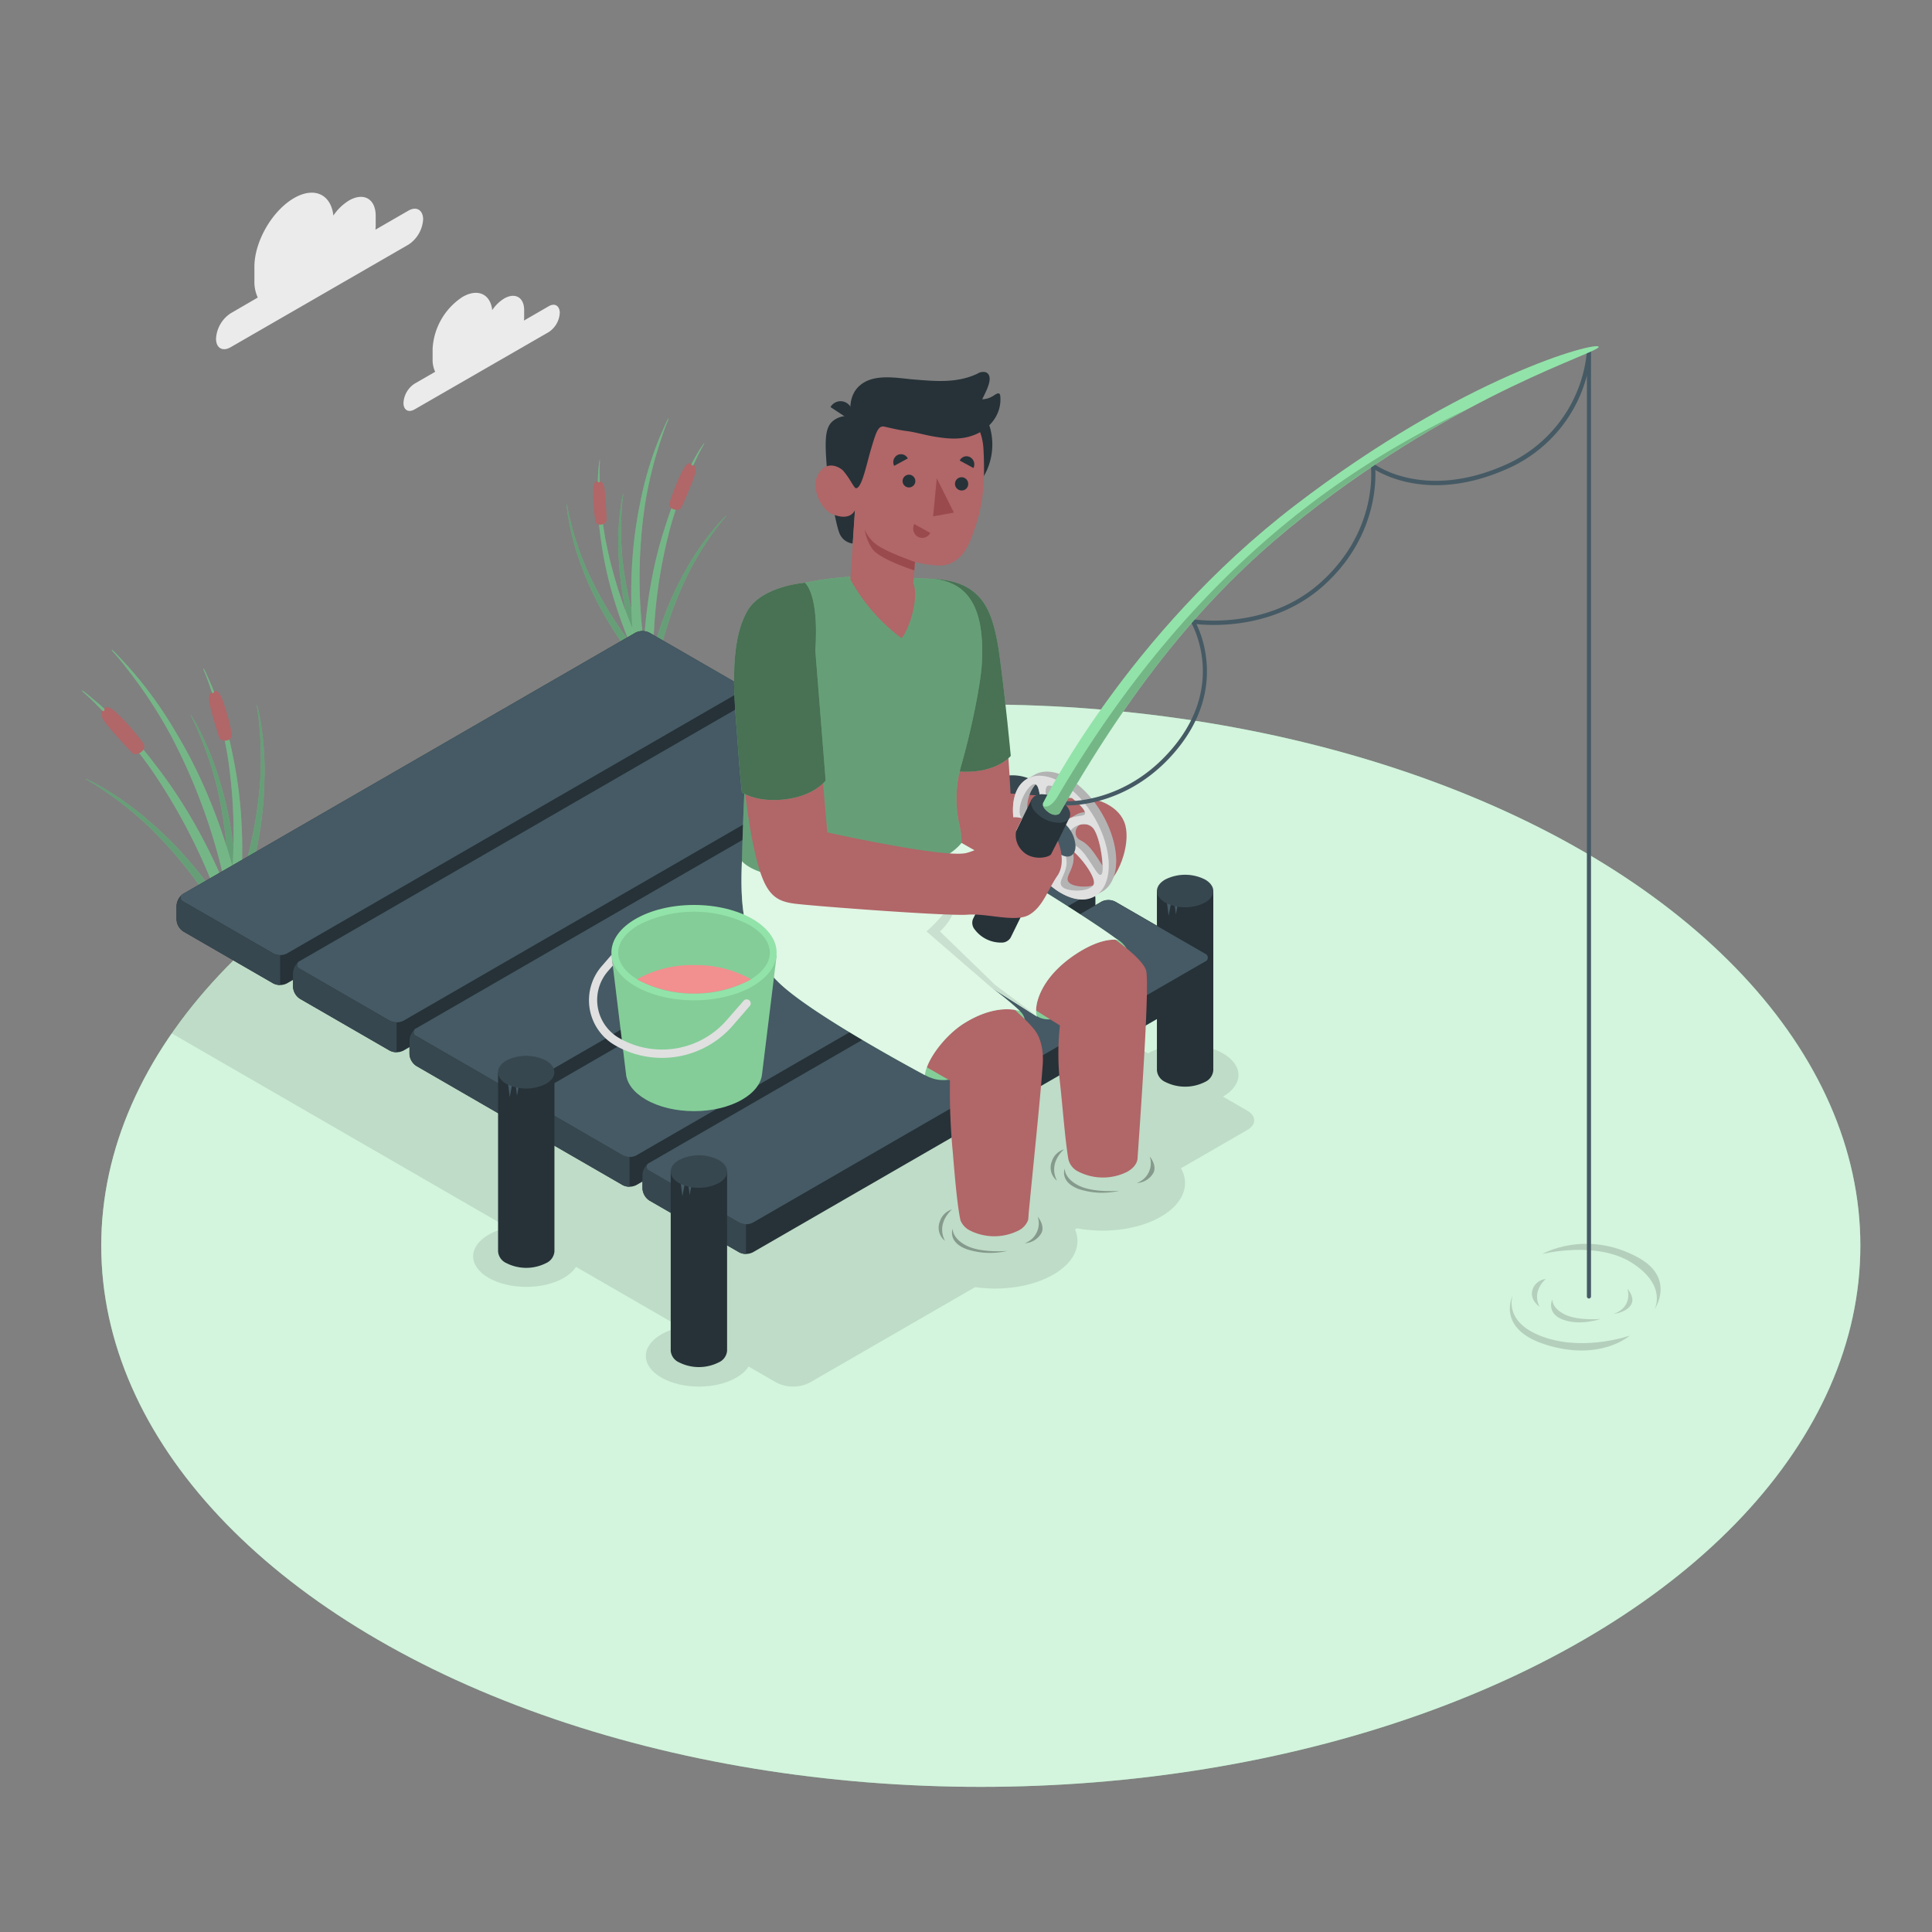 <svg xmlns="http://www.w3.org/2000/svg" viewBox="0 0 500 500"><rect x="0" y="0" width="500" height="500" fill="#808080" stroke="none"/><g id="freepik--Floor--inject-4"><g id="freepik--floor--inject-4"><ellipse id="freepik--floor--inject-4" cx="253.83" cy="322.38" rx="227.63" ry="140.06" style="fill:#92E3A9"></ellipse><ellipse id="freepik--floor--inject-4" cx="253.83" cy="322.38" rx="227.63" ry="140.06" style="fill:#fff;opacity:0.6"></ellipse></g></g><g id="freepik--Shadows--inject-4"><g id="freepik--shadows--inject-4" style="opacity:0.1"><path d="M209.58,357.8l113.2-65.36c2.39-1.38,2.39-3.62,0-5L161.51,194.33c-24.9,6.8-48.23,16.46-68.64,29-21.23,13.06-37.38,28.07-48.47,44.08L200.92,357.8A9.57,9.57,0,0,0,209.58,357.8Z"></path><path d="M190.57,345.32c5.36,3.09,5.36,8.1,0,11.2s-14,3.09-19.39,0-5.36-8.11,0-11.2S185.21,342.23,190.57,345.32Z"></path><ellipse cx="257.51" cy="321.15" rx="21.33" ry="12.32"></ellipse><ellipse cx="285.35" cy="306.16" rx="21.33" ry="12.32"></ellipse><path d="M145.89,319.52c5.35,3.09,5.35,8.11,0,11.2s-14,3.09-19.4,0-5.35-8.11,0-11.2S140.53,316.43,145.89,319.52Z"></path><path d="M316.49,272.62c5.36,3.09,5.36,8.1,0,11.19s-14,3.1-19.39,0-5.35-8.1,0-11.19S311.14,269.53,316.49,272.62Z"></path><path d="M271.81,246.82c5.36,3.09,5.36,8.11,0,11.2s-14,3.09-19.39,0-5.36-8.11,0-11.2S266.46,243.73,271.81,246.82Z"></path></g><ellipse id="freepik--Shadow--inject-4" cx="179.61" cy="279.82" rx="22.22" ry="12.83" style="opacity:0.2"></ellipse><g id="freepik--Waves--inject-4"><path d="M246.55,318s-.16,2.58,3.77,4.46,10.39,1.27,10.39,1.27a19.46,19.46,0,0,1-10.48-.42C245.16,321.45,246.55,318,246.55,318Z" style="opacity:0.3"></path><path d="M246.38,313s-4.2,3.42-1.83,8.12a4.34,4.34,0,0,1-1.32-5A4.73,4.73,0,0,1,246.38,313Z" style="opacity:0.3"></path><path d="M268.56,314.88a5.46,5.46,0,0,1-3.36,6.86,5.2,5.2,0,0,0,4.33-2.65C270.48,317.09,268.56,314.88,268.56,314.88Z" style="opacity:0.3"></path></g><g id="freepik--waves--inject-4"><path d="M275.55,302.43s-.17,2.58,3.76,4.46,10.39,1.27,10.39,1.27a19.46,19.46,0,0,1-10.48-.42C274.15,305.87,275.55,302.43,275.55,302.43Z" style="opacity:0.3"></path><path d="M275.37,297.45s-4.2,3.42-1.83,8.11a4.32,4.32,0,0,1-1.32-5A4.73,4.73,0,0,1,275.37,297.45Z" style="opacity:0.3"></path><path d="M297.55,299.3a5.45,5.45,0,0,1-3.35,6.86,5.19,5.19,0,0,0,4.32-2.66C299.47,301.51,297.55,299.3,297.55,299.3Z" style="opacity:0.3"></path></g><g id="freepik--waves--inject-4"><path d="M401.72,336.28s-.15,2.28,3.32,3.94,9.18,1.12,9.18,1.12-5.22,1.85-9.69.2S401.72,336.28,401.72,336.28Z" style="opacity:0.15"></path><path d="M400.05,331s-3.71,3-1.62,7.16c0,0-2.79-1.82-1.74-4.61A4.1,4.1,0,0,1,400.05,331Z" style="opacity:0.15"></path><path d="M421.16,333.51s1.63,4.61-3.49,6.52c0,0,3.48-.35,4.57-2.63C423.09,335.64,421.16,333.51,421.16,333.51Z" style="opacity:0.15"></path><path d="M399.18,324.52s14.15-3.55,23.28,2.37,5.71,12,5.71,12,5.65-8.09-4.33-13.51C410.37,318.09,399.18,324.52,399.18,324.52Z" style="opacity:0.15"></path><path d="M391.49,335.27s-2.78,7.31,8.73,11c10.48,3.32,21.54-.61,21.54-.61s-7.54,6.78-21.71,2.34C387,343.88,391.49,335.27,391.49,335.27Z" style="opacity:0.15"></path></g></g><g id="freepik--Clouds--inject-4"><g id="freepik--clouds--inject-4"><path d="M105.65,54.54l-8.49,4.9a10.88,10.88,0,0,0,.07-1.13V55.86c0-4.38-3.07-6.15-6.86-4a13.13,13.13,0,0,0-4.09,3.93c-.62-5.5-4.93-7.55-10.18-4.53-5.66,3.28-10.26,11.23-10.26,17.78v3.68A9.64,9.64,0,0,0,66.71,77l-7,4.07a8.4,8.4,0,0,0-3.8,6.59c0,2.42,1.7,3.41,3.8,2.19l46-26.54a8.43,8.43,0,0,0,3.8-6.6C109.45,54.31,107.75,53.32,105.65,54.54Z" style="fill:#ebebeb"></path><path d="M142,79.26l-6.4,3.7a8.24,8.24,0,0,0,.05-.85V80.26c0-3.3-2.32-4.64-5.18-3a10,10,0,0,0-3.08,3c-.47-4.16-3.73-5.7-7.68-3.42a17.13,17.13,0,0,0-7.75,13.42V93a7.32,7.32,0,0,0,.66,3.22l-5.32,3.07a6.35,6.35,0,0,0-2.88,5c0,1.84,1.29,2.58,2.88,1.66l34.7-20a6.35,6.35,0,0,0,2.87-5C144.83,79.09,143.55,78.35,142,79.26Z" style="fill:#ebebeb"></path></g></g><g id="freepik--Plants--inject-4"><g id="freepik--Bullrush--inject-4"><path d="M49.36,185c-.13.09.7,1.34,1.72,3.8a92.08,92.08,0,0,1,5.09,15A111.85,111.85,0,0,1,58,244.41a2,2,0,0,0,2.91-.91c.58-10.15.83-24.79-3.66-40.06a77.33,77.33,0,0,0-5.7-14.65A29.21,29.21,0,0,0,49.36,185Z" style="fill:#92E3A9"></path><path d="M49.36,185c-.13.09.7,1.34,1.72,3.8a92.08,92.08,0,0,1,5.09,15A111.85,111.85,0,0,1,58,244.41a2,2,0,0,0,2.91-.91c.58-10.15.83-24.79-3.66-40.06a77.33,77.33,0,0,0-5.7-14.65A29.21,29.21,0,0,0,49.36,185Z" style="opacity:0.3"></path><path d="M66.47,182.33c-.15,0,.27,1.48.5,4.14a91.31,91.31,0,0,1,.35,15.86A111.66,111.66,0,0,1,56.9,241.59a2,2,0,0,0,3,0c3.6-9.5,8.22-23.4,8.52-39.31a77.43,77.43,0,0,0-1-15.69A28.85,28.85,0,0,0,66.47,182.33Z" style="fill:#92E3A9"></path><path d="M66.47,182.33c-.15,0,.27,1.48.5,4.14a91.31,91.31,0,0,1,.35,15.86A111.66,111.66,0,0,1,56.9,241.59a2,2,0,0,0,3,0c3.6-9.5,8.22-23.4,8.52-39.31a77.43,77.43,0,0,0-1-15.69A28.85,28.85,0,0,0,66.47,182.33Z" style="opacity:0.3"></path><path d="M22.19,201.55c-.07.15,1.31.74,3.51,2.25a90.89,90.89,0,0,1,12.46,9.81,112,112,0,0,1,23.67,33,2,2,0,0,0,1.93-2.35c-5-8.82-12.84-21.23-24.93-31.57a76.52,76.52,0,0,0-12.77-9.16A28,28,0,0,0,22.19,201.55Z" style="fill:#92E3A9"></path><path d="M22.19,201.55c-.07.15,1.31.74,3.51,2.25a90.89,90.89,0,0,1,12.46,9.81,112,112,0,0,1,23.67,33,2,2,0,0,0,1.93-2.35c-5-8.82-12.84-21.23-24.93-31.57a76.52,76.52,0,0,0-12.77-9.16A28,28,0,0,0,22.19,201.55Z" style="opacity:0.3"></path><path d="M21.25,178.73c-.13.18,1.54,1.34,4,3.93a125.05,125.05,0,0,1,13.85,16.4A151.66,151.66,0,0,1,61.5,249.23a2.72,2.72,0,0,0,3.2-2.58C60.41,233.59,53.48,215,40.27,198a104.08,104.08,0,0,0-14.42-15.61C24.37,181.16,21.38,178.56,21.25,178.73Z" style="fill:#92E3A9"></path><path d="M21.25,178.73c-.13.18,1.54,1.34,4,3.93a125.05,125.05,0,0,1,13.85,16.4A151.66,151.66,0,0,1,61.5,249.23a2.72,2.72,0,0,0,3.2-2.58C60.41,233.59,53.48,215,40.27,198a104.08,104.08,0,0,0-14.42-15.61C24.37,181.16,21.38,178.56,21.25,178.73Z" style="opacity:0.2"></path><path d="M26.44,183.88s-.76,1.06.71,3,5.51,6.41,7.12,8c1,1,4.08-.78,2.77-2.59a60.48,60.48,0,0,0-6.87-7.81c-1.6-1.44-2.44-1.76-3.27-1.11l.12.1c.1.09.07.29-.08.45a.34.34,0,0,1-.39.11Z" style="fill:#b16668"></path><path d="M52.65,173c-.17.09.71,1.67,1.69,4.72A110.22,110.22,0,0,1,59,196.22,134.37,134.37,0,0,1,57.28,245a2.42,2.42,0,0,0,3.57-.82c1.66-12.09,3.37-29.62-.54-48.34a92.73,92.73,0,0,0-5.43-18.09C54.2,176.16,52.82,172.92,52.65,173Z" style="fill:#92E3A9"></path><path d="M52.65,173c-.17.09.71,1.67,1.69,4.72A110.22,110.22,0,0,1,59,196.22,134.37,134.37,0,0,1,57.28,245a2.42,2.42,0,0,0,3.57-.82c1.66-12.09,3.37-29.62-.54-48.34a92.73,92.73,0,0,0-5.43-18.09C54.2,176.16,52.82,172.92,52.65,173Z" style="opacity:0.2"></path><path d="M54.79,179.15s-1,.55-.61,2.66c.38,1.95,1.91,7.27,2.58,9.14.42,1.18,3.56,1,3.22-1a53.73,53.73,0,0,0-2.43-8.91c-.72-1.78-1.26-2.36-2.18-2.16l.05.13c0,.11-.05.25-.24.32a.29.29,0,0,1-.35-.06Z" style="fill:#b16668"></path><path d="M28.92,168.17c-.15.16,1.37,1.51,3.55,4.38a122.65,122.65,0,0,1,11.82,17.91,151.05,151.05,0,0,1,16.32,52.45s2.61.85,3.48-2.2c-2.73-13.46-7.43-32.71-18.55-51.14a103.26,103.26,0,0,0-12.49-17.2C31.73,170.94,29.07,168,28.92,168.17Z" style="fill:#92E3A9"></path><path d="M28.92,168.17c-.15.16,1.37,1.51,3.55,4.38a122.65,122.65,0,0,1,11.82,17.91,151.05,151.05,0,0,1,16.32,52.45s2.61.85,3.48-2.2c-2.73-13.46-7.43-32.71-18.55-51.14a103.26,103.26,0,0,0-12.49-17.2C31.73,170.94,29.07,168,28.92,168.17Z" style="opacity:0.2"></path></g><g id="freepik--bullrush--inject-4"><path d="M161.27,127.73c.14,0-.18,1.28-.31,3.57a79.86,79.86,0,0,0,.16,13.62,96,96,0,0,0,10.09,33.38,1.73,1.73,0,0,1-2.61.09c-3.36-8-7.74-19.85-8.45-33.49a65.44,65.44,0,0,1,.45-13.49A25.08,25.08,0,0,1,161.27,127.73Z" style="fill:#92E3A9"></path><path d="M161.27,127.73c.14,0-.18,1.28-.31,3.57a79.86,79.86,0,0,0,.16,13.62,96,96,0,0,0,10.09,33.38,1.73,1.73,0,0,1-2.61.09c-3.36-8-7.74-19.85-8.45-33.49a65.44,65.44,0,0,1,.45-13.49A25.08,25.08,0,0,1,161.27,127.73Z" style="opacity:0.3"></path><path d="M146.65,130.43c.14,0,.21,1.28.78,3.5a78.62,78.62,0,0,0,4.23,12.95,96.08,96.08,0,0,0,19.62,28.82,1.74,1.74,0,0,1-2.47.87c-5.61-6.68-13.32-16.62-18.09-29.42a67,67,0,0,1-3.61-13A24.44,24.44,0,0,1,146.65,130.43Z" style="fill:#92E3A9"></path><path d="M146.65,130.43c.14,0,.21,1.28.78,3.5a78.62,78.62,0,0,0,4.23,12.95,96.08,96.08,0,0,0,19.62,28.82,1.74,1.74,0,0,1-2.47.87c-5.61-6.68-13.32-16.62-18.09-29.42a67,67,0,0,1-3.61-13A24.44,24.44,0,0,1,146.65,130.43Z" style="opacity:0.3"></path><path d="M188,133.39c.09.1-.86,1-2.21,2.82a78.46,78.46,0,0,0-7.3,11.5,96.25,96.25,0,0,0-9.77,33.47,1.72,1.72,0,0,1-2.23-1.35c1.58-8.58,4.35-20.85,11.2-32.67a65.76,65.76,0,0,1,7.73-11.06A24.13,24.13,0,0,1,188,133.39Z" style="fill:#92E3A9"></path><path d="M188,133.39c.09.1-.86,1-2.21,2.82a78.46,78.46,0,0,0-7.3,11.5,96.25,96.25,0,0,0-9.77,33.47,1.72,1.72,0,0,1-2.23-1.35c1.58-8.58,4.35-20.85,11.2-32.67a65.76,65.76,0,0,1,7.73-11.06A24.13,24.13,0,0,1,188,133.39Z" style="opacity:0.3"></path><path d="M182.25,114.64c.16.11-.86,1.52-2.15,4.34a106.59,106.59,0,0,0-6.54,17.22,130,130,0,0,0-3.83,47A2.34,2.34,0,0,1,166.4,182c-.24-11.79.09-28.8,5.95-46.33a89.51,89.51,0,0,1,7.23-16.75A34.66,34.66,0,0,1,182.25,114.64Z" style="fill:#92E3A9"></path><path d="M182.25,114.64c.16.11-.86,1.52-2.15,4.34a106.59,106.59,0,0,0-6.54,17.22,130,130,0,0,0-3.83,47A2.34,2.34,0,0,1,166.4,182c-.24-11.79.09-28.8,5.95-46.33a89.51,89.51,0,0,1,7.23-16.75A34.66,34.66,0,0,1,182.25,114.64Z" style="opacity:0.2"></path><path d="M179.51,120.29s.92.64.29,2.62-2.65,6.76-3.5,8.49c-.54,1.08-3.53.52-3-1.32a54.19,54.19,0,0,1,3.34-8.27c.89-1.63,1.48-2.13,2.34-1.84l-.07.12c-.06.1,0,.26.2.34a.29.29,0,0,0,.34,0Z" style="fill:#b16668"></path><path d="M155.19,119c.17,0-.1,1.55,0,4.3a94.93,94.93,0,0,0,1.5,16.31,115.62,115.62,0,0,0,15.28,39,2.08,2.08,0,0,1-3.12.35c-4.79-9.32-11.16-23-13.33-39.31a80,80,0,0,1-.76-16.2A31.11,31.11,0,0,1,155.19,119Z" style="fill:#92E3A9"></path><path d="M155.19,119c.17,0-.1,1.55,0,4.3a94.93,94.93,0,0,0,1.5,16.31,115.62,115.62,0,0,0,15.28,39,2.08,2.08,0,0,1-3.12.35c-4.79-9.32-11.16-23-13.33-39.31a80,80,0,0,1-.76-16.2A31.11,31.11,0,0,1,155.19,119Z" style="opacity:0.2"></path><path d="M155.21,124.53s1,.15,1.25,2,.52,6.43.52,8.14c0,1.08-2.62,1.8-2.9.12a47.93,47.93,0,0,1-.57-7.91c.08-1.65.36-2.27,1.16-2.38v.12c0,.1.12.2.29.2a.25.25,0,0,0,.26-.16Z" style="fill:#b16668"></path><path d="M173,108.27c.17.09-.68,1.61-1.62,4.56a106.06,106.06,0,0,0-4.48,17.87,130.06,130.06,0,0,0,1.72,47.13,2.33,2.33,0,0,1-3.44-.79c-1.63-11.68-3.3-28.61.46-46.7a89.16,89.16,0,0,1,5.21-17.49C171.55,111.32,172.87,108.18,173,108.27Z" style="fill:#92E3A9"></path><path d="M173,108.27c.17.09-.68,1.61-1.62,4.56a106.06,106.06,0,0,0-4.48,17.87,130.06,130.06,0,0,0,1.72,47.13,2.33,2.33,0,0,1-3.44-.79c-1.63-11.68-3.3-28.61.46-46.7a89.16,89.16,0,0,1,5.21-17.49C171.55,111.32,172.87,108.18,173,108.27Z" style="opacity:0.2"></path></g></g><g id="freepik--Dock--inject-4"><g id="freepik--dock--inject-4"><path d="M299.41,230.59V277h0a3.65,3.65,0,0,0,2.14,3,11.44,11.44,0,0,0,10.32,0,3.62,3.62,0,0,0,2.13-3V230.59Z" style="fill:#263238"></path><polygon points="302 233.57 302.44 237.03 303.03 233.94 302 233.57" style="fill:#455a64"></polygon><polygon points="304.01 234.24 304.31 236.67 304.73 234.5 304.01 234.24" style="fill:#455a64"></polygon><path d="M301.55,233.57a11.38,11.38,0,0,0,10.32,0c2.84-1.64,2.84-4.31,0-5.95a11.41,11.41,0,0,0-10.32,0C298.7,229.26,298.7,231.93,301.55,233.57Z" style="fill:#37474f"></path><path d="M254.73,204.9v46.37h0a3.61,3.61,0,0,0,2.14,3,11.36,11.36,0,0,0,10.31,0,3.61,3.61,0,0,0,2.14-3V204.9Z" style="fill:#263238"></path><polygon points="257.32 207.88 257.75 211.34 258.35 208.25 257.32 207.88" style="fill:#455a64"></polygon><polygon points="259.32 208.54 259.63 210.97 260.05 208.81 259.32 208.54" style="fill:#455a64"></polygon><path d="M256.87,207.88a11.42,11.42,0,0,0,10.31,0c2.85-1.65,2.85-4.31,0-6a11.42,11.42,0,0,0-10.31,0C254,203.56,254,206.23,256.87,207.88Z" style="fill:#37474f"></path><path d="M74.28,254.49l117-67.55a4,4,0,0,0,1.78-3.09v-3.62a4,4,0,0,0-1.79-3.09l-23.23-13.41a4,4,0,0,0-3.57,0l-117,67.55a4,4,0,0,0-1.79,3.1V238a3.94,3.94,0,0,0,1.79,3.09l23.22,13.41A3.94,3.94,0,0,0,74.28,254.49Z" style="fill:#263238"></path><path d="M47.49,233.35l23.22,13.4a3.94,3.94,0,0,0,3.57,0l117-67.55a1.09,1.09,0,0,0,0-2.06l-23.23-13.41a4,4,0,0,0-3.57,0l-117,67.55A1.09,1.09,0,0,0,47.49,233.35Z" style="fill:#455a64"></path><path d="M72.5,247.18v7.73a3.79,3.79,0,0,1-1.8-.42L47.49,241.08A4,4,0,0,1,45.7,238v-3.61a4,4,0,0,1,1.46-2.85c-.65.56-.53,1.31.33,1.83l23.21,13.4A3.58,3.58,0,0,0,72.5,247.18Z" style="fill:#37474f"></path><path d="M104.42,271.89l117-67.55a4,4,0,0,0,1.78-3.09v-3.61a3.94,3.94,0,0,0-1.78-3.1l-23.23-13.4a3.94,3.94,0,0,0-3.57,0l-117,67.55a3.93,3.93,0,0,0-1.79,3.08v3.62a3.94,3.94,0,0,0,1.79,3.09l23.22,13.41A3.94,3.94,0,0,0,104.42,271.89Z" style="fill:#263238"></path><path d="M77.63,250.75l23.22,13.41a4,4,0,0,0,3.57,0l117-67.55a1.09,1.09,0,0,0,0-2.07l-23.23-13.4a3.94,3.94,0,0,0-3.57,0l-117,67.55A1.09,1.09,0,0,0,77.63,250.75Z" style="fill:#455a64"></path><path d="M102.64,264.58v7.74a3.8,3.8,0,0,1-1.8-.43L77.62,258.48a4,4,0,0,1-1.78-3.1v-3.61a4,4,0,0,1,1.45-2.85c-.64.56-.52,1.32.33,1.83l23.22,13.4A3.58,3.58,0,0,0,102.64,264.58Z" style="fill:#37474f"></path><path d="M134.56,289.29l117-67.55a3.92,3.92,0,0,0,1.78-3.09V215a3.92,3.92,0,0,0-1.79-3.09l-23.23-13.41a3.94,3.94,0,0,0-3.57,0l-117,67.55a3.94,3.94,0,0,0-1.79,3.09v3.61a3.94,3.94,0,0,0,1.79,3.09L131,289.29A3.94,3.94,0,0,0,134.56,289.29Z" style="fill:#263238"></path><path d="M107.77,268.15,131,281.56a3.94,3.94,0,0,0,3.57,0l117-67.55a1.09,1.09,0,0,0,0-2.06l-23.23-13.41a3.94,3.94,0,0,0-3.57,0l-117,67.55A1.09,1.09,0,0,0,107.77,268.15Z" style="fill:#455a64"></path><path d="M132.78,282v7.74a3.8,3.8,0,0,1-1.8-.43l-23.21-13.41a3.91,3.91,0,0,1-1.78-3.1v-3.61a4,4,0,0,1,1.45-2.85c-.65.56-.53,1.32.33,1.83L131,281.55A3.58,3.58,0,0,0,132.78,282Z" style="fill:#37474f"></path><path d="M164.7,306.69l117-67.55a3.92,3.92,0,0,0,1.79-3.09v-3.61a3.94,3.94,0,0,0-1.79-3.09l-23.22-13.41a3.94,3.94,0,0,0-3.57,0l-117,67.55a4,4,0,0,0-1.78,3.09v3.61a3.92,3.92,0,0,0,1.78,3.09l23.22,13.41A3.94,3.94,0,0,0,164.7,306.69Z" style="fill:#263238"></path><path d="M137.91,285.55,161.13,299a3.94,3.94,0,0,0,3.57,0l117-67.55a1.09,1.09,0,0,0,0-2.06l-23.22-13.41a3.94,3.94,0,0,0-3.57,0l-117,67.55A1.09,1.09,0,0,0,137.91,285.55Z" style="fill:#455a64"></path><path d="M162.92,299.39v7.73a3.73,3.73,0,0,1-1.79-.43l-23.22-13.41a3.91,3.91,0,0,1-1.78-3.1v-3.61a4,4,0,0,1,1.45-2.85c-.64.56-.53,1.32.33,1.83L161.13,299A3.62,3.62,0,0,0,162.92,299.39Z" style="fill:#37474f"></path><path d="M194.85,324.09l117-67.54a4,4,0,0,0,1.79-3.1v-3.61a4,4,0,0,0-1.78-3.09l-23.23-13.41a3.94,3.94,0,0,0-3.57,0l-117,67.55a4,4,0,0,0-1.78,3.09v3.61a4,4,0,0,0,1.78,3.1l23.23,13.4A3.94,3.94,0,0,0,194.85,324.09Z" style="fill:#263238"></path><path d="M168.05,303l23.22,13.41a4,4,0,0,0,3.58,0l117-67.55a1.09,1.09,0,0,0,0-2.06l-23.23-13.41a3.94,3.94,0,0,0-3.57,0l-117,67.55A1.09,1.09,0,0,0,168.05,303Z" style="fill:#455a64"></path><path d="M193.07,316.79v7.73a3.74,3.74,0,0,1-1.8-.43l-23.22-13.4a4,4,0,0,1-1.78-3.11V304a4,4,0,0,1,1.45-2.85c-.64.56-.53,1.32.33,1.83l23.22,13.41A3.63,3.63,0,0,0,193.07,316.79Z" style="fill:#37474f"></path><path d="M173.58,303.2v46.37h0a3.61,3.61,0,0,0,2.14,3,11.42,11.42,0,0,0,10.31,0,3.61,3.61,0,0,0,2.14-3V303.2Z" style="fill:#263238"></path><polygon points="176.17 306.17 176.6 309.63 177.19 306.55 176.17 306.17" style="fill:#455a64"></polygon><polygon points="178.17 306.84 178.48 309.27 178.9 307.1 178.17 306.84" style="fill:#455a64"></polygon><path d="M175.72,306.17a11.36,11.36,0,0,0,10.31,0c2.85-1.64,2.85-4.31,0-5.95a11.36,11.36,0,0,0-10.31,0C172.87,301.86,172.87,304.53,175.72,306.17Z" style="fill:#37474f"></path><path d="M128.9,277.5v46.38h0a3.62,3.62,0,0,0,2.13,3,11.38,11.38,0,0,0,10.32,0,3.63,3.63,0,0,0,2.14-3V277.5Z" style="fill:#263238"></path><polygon points="131.49 280.48 131.92 283.94 132.51 280.85 131.49 280.48" style="fill:#455a64"></polygon><polygon points="133.49 281.15 133.8 283.58 134.21 281.41 133.49 281.15" style="fill:#455a64"></polygon><path d="M131,280.48a11.44,11.44,0,0,0,10.32,0c2.85-1.65,2.85-4.31,0-6a11.44,11.44,0,0,0-10.32,0C128.19,276.17,128.19,278.83,131,280.48Z" style="fill:#37474f"></path></g></g><g id="freepik--Character--inject-4"><g id="freepik--character--inject-4"><path d="M244,150.25c6.75.68,11.31,5,13.68,16.47,2.6,12.65,3.85,38.64,3.85,38.64L283.65,207s6.22,1.39,7.59,6.6-1.89,13.91-5.85,16.07-7.91.93-10.47.05-7.12-8.55-7.12-8.55-27.92-.25-28-.24S244,150.25,244,150.25Z" style="fill:#b16668"></path><path d="M241.42,149.81s5.78,0,9.71,2.73,6.1,6.77,7.53,17c1.47,10.65,2.92,26.08,2.92,26.08s-5,6.32-18.51,3.29Z" style="fill:#92E3A9"></path><path d="M241.42,149.81s5.78,0,9.71,2.73,6.1,6.77,7.53,17c1.47,10.65,2.92,26.08,2.92,26.08s-5,6.32-18.51,3.29Z" style="opacity:0.5"></path><g id="freepik--Bottom--inject-4"><path d="M268.41,263c5.13,3.45,18.45-4.77,21.38-9.57s3.28-7.59-.46-10.25S261.52,252.24,268.41,263Z" style="fill:#92E3A9"></path><path d="M268.41,263c5.13,3.45,18.45-4.77,21.38-9.57s3.28-7.59-.46-10.25S261.52,252.24,268.41,263Z" style="opacity:0.1"></path><path d="M264,261.71c1.24,1.15,3.63,4.59-5.24,10.82s-13.77,8.77-19.41,5.7S252.32,254.73,264,261.71Z" style="fill:#92E3A9"></path><path d="M264,261.71c1.24,1.15,3.63,4.59-5.24,10.82s-13.77,8.77-19.41,5.7S252.32,254.73,264,261.71Z" style="opacity:0.1"></path><path d="M294.41,299.55c0,1.34-.87,2.66-2.62,3.67a14,14,0,0,1-12.69,0,4.74,4.74,0,0,1-2.59-3.17c-.9-5.07-1.6-14.93-2.31-21a68.49,68.49,0,0,1,.1-13.67l-26.88-16.8c.6.55,16.88,13.36,20.36,18,1.64,2.17,2.33,5.37,2.07,9-.6,8.6-2.45,26-3.66,38.74h0v0c0,.46-.07.92-.1,1.37h0a5,5,0,0,1-2.47,2.75,14,14,0,0,1-12.62,0,5.08,5.08,0,0,1-2.43-2.61v0l-.15-.74h0c-.85-4.4-1.57-13.69-1.84-16.92a167.43,167.43,0,0,1-.73-18.53s-27.88-15.8-36.46-22.12c-18.16-13.39-16.62-17.75-17.35-34.64,0,0,48.46-10.56,52.12-7.46,6.41,5.42,49.54,27.38,52.42,35.63C297.54,253.87,295.58,282.79,294.41,299.55Z" style="fill:#b16668"></path><path d="M256.89,255.84a74.69,74.69,0,0,1,7.14,5.87s-5.74-2.42-14.67,3.22c-4.7,3-9.52,9.18-10,13.3,0,0-29-15.4-37.77-23.91s-10.16-17.77-9.58-31.43l52.78-7s15.76,8.72,27.33,16c13.53,8.48,17.19,11.39,17.19,11.39s-3.72-1-10.67,3.5c-10,6.51-11.16,14.22-10.25,16.32Z" style="fill:#92E3A9"></path><path d="M256.89,255.84a74.69,74.69,0,0,1,7.14,5.87s-5.74-2.42-14.67,3.22c-4.7,3-9.52,9.18-10,13.3,0,0-29-15.4-37.77-23.91s-10.16-17.77-9.58-31.43l52.78-7s15.76,8.72,27.33,16c13.53,8.48,17.19,11.39,17.19,11.39s-3.72-1-10.67,3.5c-10,6.51-11.16,14.22-10.25,16.32Z" style="fill:#fff;opacity:0.7"></path><path d="M256.89,255.84l-17.11-14.79s5.56-4.69,8.14-10.24a14.24,14.24,0,0,1-4.67,10.24l14.27,13.84L268.41,263Z" style="opacity:0.1"></path></g><g id="freepik--Top--inject-4"><path d="M225.35,149.09a82.68,82.68,0,0,0-19.29,2.21c-3.87,1.17-5.1,5.34-7.61,10.38-2.37,4.75-4.12,14.73-5.22,32.36-.94,15-1.2,28.85-1.2,28.85,7.38,8,47.75,6.57,56.83-4.77a24.62,24.62,0,0,0-.69-5.25,30.33,30.33,0,0,1,.58-14.69c2.69-9.39,5.07-21.3,5.35-26.42.68-12.47-2.22-21-12.68-21.95Z" style="fill:#92E3A9"></path><path d="M225.35,149.09a82.68,82.68,0,0,0-19.29,2.21c-3.87,1.17-5.1,5.34-7.61,10.38-2.37,4.75-4.12,14.73-5.22,32.36-.94,15-1.2,28.85-1.2,28.85,7.38,8,47.75,6.57,56.83-4.77a24.62,24.62,0,0,0-.69-5.25,30.33,30.33,0,0,1,.58-14.69c2.69-9.39,5.07-21.3,5.35-26.42.68-12.47-2.22-21-12.68-21.95Z" style="opacity:0.3"></path><path d="M256.75,116.49c-.74,8.34-7.6,14.54-15.33,13.85s-13.39-8-12.65-16.33,7.61-14.54,15.33-13.85S257.49,108.16,256.75,116.49Z" style="fill:#263238"></path><path d="M214.09,122.11c-.69-7.83-.66-11.34,1.4-13.1a5.63,5.63,0,0,1,4.77-1.22l0,14h0l1,10.13-.59,8.75a4.26,4.26,0,0,1-3.51-2.91c-.88-2.24-2.34-10.94-2.89-14.32h-.09c0-.46-.08-.9-.12-1.33Z" style="fill:#263238"></path><path d="M221.65,124.82c-1,.46-2.11-1.4-3.13-2.68s-4.54-3.21-6.72.49.81,9.27,3.62,10.43c4.84,2,5.87-1.12,5.87-1.12l-1.21,18a47.12,47.12,0,0,0,13.27,15.24c2.2-2.78,4.51-10.76,3-14.28l.47-5.46a31.85,31.85,0,0,0,6.68.94c3.71-.25,6.27-2.93,7.74-6.8,2.35-6.2,3.91-11.4,3.29-23.28-.71-13.62-16.6-16.09-25.71-11.43S221.65,124.82,221.65,124.82Z" style="fill:#b16668"></path><path d="M221.51,126.35c-.46,0-1.94-3.08-3-4.21-1.44-1.57,1.74-14.35,1.74-14.35s-1.16-5.05,2.24-8c3.66-3.22,9.64-1.94,14-1.58,5.66.46,11.15,1,16.46-1.5a2.71,2.71,0,0,1,2.2-.37c2.42,1.12-.39,5.64-.94,7a5.64,5.64,0,0,0,3-1c.67-.41,1.56-1.07,1.67.23.42,5-3.17,9-7.74,10.33-3.18,1-6.6.57-9.87,0-2.25-.41-4.47-1.08-6.73-1.36-1.87-.24-3.75-.69-5.58-1.11-1.67-.38-2.18,1.23-3.49,5.63C224.31,119.86,223.06,126.46,221.51,126.35Z" style="fill:#263238"></path><path d="M220.18,108.8l-5.25-3.45a3,3,0,0,1,4.29-1A3.31,3.31,0,0,1,220.18,108.8Z" style="fill:#263238"></path><path d="M236.79,145.43s-6.68-2.33-9.41-4.11a9.41,9.41,0,0,1-3.6-4.26,12.85,12.85,0,0,0,1.84,4.81c1.85,2.86,11,5.73,11,5.73Z" style="fill:#9a4a4d"></path><path d="M236.86,124.81a1.65,1.65,0,1,1-1.37-1.94A1.67,1.67,0,0,1,236.86,124.81Z" style="fill:#263238"></path><path d="M234.94,118.64l-3.53,1.92a2.1,2.1,0,0,1,.84-2.79A2,2,0,0,1,234.94,118.64Z" style="fill:#263238"></path><path d="M236.63,135.62l4.12,2.3a2.32,2.32,0,0,1-3.19,1A2.46,2.46,0,0,1,236.63,135.62Z" style="fill:#9a4a4d"></path><path d="M251.93,121.12l-3.55-1.93a1.94,1.94,0,0,1,2.68-.87A2.14,2.14,0,0,1,251.93,121.12Z" style="fill:#263238"></path><path d="M250.55,125.49a1.66,1.66,0,0,1-1.88,1.43,1.71,1.71,0,1,1,1.88-1.43Z" style="fill:#263238"></path><polygon points="242.44 123.77 241.49 133.63 246.86 132.66 242.44 123.77" style="fill:#9a4a4d"></polygon></g><path d="M276.46,201.37c-3.52-2-6.68-2.16-8.94-.74-.47.29-1,.55-1.64.91a4.9,4.9,0,0,0-.48.31l-.08.05,0,0a4.92,4.92,0,0,0-.61.5l-.13.12a6.6,6.6,0,0,0-.49.55l-.17.22c-.13.18-.26.37-.38.57l-.18.33c-.1.19-.2.37-.29.57l-.18.47c-.07.19-.14.37-.2.56s-.1.41-.15.62a4.56,4.56,0,0,0-.13.53c-.05.26-.08.54-.12.81l-.06.46q-.06.66-.06,1.38c0,7.91,5.56,17.53,12.41,21.49.43.24.85.46,1.27.66.25.11.49.2.74.29a5.21,5.21,0,0,0,.5.2c.17.06.33.09.5.14s.48.15.71.2l.27,0c.3.05.6.1.89.13h.06a6.46,6.46,0,0,0,4-1c.61-.35,1.14-.61,1.82-1,2.18-1.31,3.52-4.06,3.52-7.94C288.87,215,283.31,205.33,276.46,201.37Zm-3.54,23.84c-2.13-1.66-5.11-6.67-6.28-9.48a21.87,21.87,0,0,0,2.17,1.33c3.23,1.67,3.14-.59,4.46,1s1.06,5.41,0,7.4A1.75,1.75,0,0,1,272.92,225.21Zm6.29-14.7a4.4,4.4,0,0,0-.53.24l-1.9,1.09a2.32,2.32,0,0,0-.95.94c-1.6-1.62-3.45-6.82-3.31-9.27,2.79,1,7.4,4.81,8.12,6.3a2.7,2.7,0,0,1,.13.36A7.83,7.83,0,0,0,279.21,210.51Zm-9.41-1.63c1,3.75,2.61,4.32,2.71,5.54-2.44-.39-6.41-2.76-6.67-5.12A9.38,9.38,0,0,1,268,203C269,203.46,268.94,205.81,269.8,208.88Zm7,19.66c-1.29-1.18.14-2.33.8-4.77a6.65,6.65,0,0,0,0-3.56c2.54,2,6.35,7.27,5.37,8.83,0,.06-.09.1-.13.16C280.69,229.76,277.71,229.38,276.81,228.54Zm6.06-8.15c-2.7-3.61-3.77-2.36-4.42-4.29a2.47,2.47,0,0,1,.87-2.58,3.18,3.18,0,0,1,3.91,1.31c1.32,2.34,2,6.6,2.11,9.25C284.7,223.12,283.89,221.75,282.87,220.39Z" style="fill:#e0e0e0"></path><path d="M276.46,201.37c-3.52-2-6.68-2.16-8.94-.74-.47.29-1,.55-1.64.91a4.9,4.9,0,0,0-.48.31l-.08.05,0,0a4.92,4.92,0,0,0-.61.5l-.13.12a6.6,6.6,0,0,0-.49.55l-.17.22c-.13.18-.26.37-.38.57l-.18.33c-.1.19-.2.37-.29.57l-.18.47c-.07.19-.14.37-.2.56s-.1.41-.15.62a4.56,4.56,0,0,0-.13.53c-.05.26-.08.54-.12.81l-.06.46q-.06.66-.06,1.38c0,7.91,5.56,17.53,12.41,21.49.43.24.85.46,1.27.66.25.11.49.2.74.29a5.21,5.21,0,0,0,.5.2c.17.06.33.09.5.14s.48.15.71.2l.27,0c.3.05.6.1.89.13h.06a6.46,6.46,0,0,0,4-1c.61-.35,1.14-.61,1.82-1,2.18-1.31,3.52-4.06,3.52-7.94C288.87,215,283.31,205.33,276.46,201.37Zm-3.54,23.84c-2.13-1.66-5.11-6.67-6.28-9.48a21.87,21.87,0,0,0,2.17,1.33c3.23,1.67,3.14-.59,4.46,1s1.06,5.41,0,7.4A1.75,1.75,0,0,1,272.92,225.21Zm6.29-14.7a4.4,4.4,0,0,0-.53.24l-1.9,1.09a2.32,2.32,0,0,0-.95.94c-1.6-1.62-3.45-6.82-3.31-9.27,2.79,1,7.4,4.81,8.12,6.3a2.7,2.7,0,0,1,.13.36A7.83,7.83,0,0,0,279.21,210.51Zm-9.41-1.63c1,3.75,2.61,4.32,2.71,5.54-2.44-.39-6.41-2.76-6.67-5.12A9.38,9.38,0,0,1,268,203C269,203.46,268.94,205.81,269.8,208.88Zm7,19.66c-1.29-1.18.14-2.33.8-4.77a6.65,6.65,0,0,0,0-3.56c2.54,2,6.35,7.27,5.37,8.83,0,.06-.09.1-.13.16C280.69,229.76,277.71,229.38,276.81,228.54Zm6.06-8.15c-2.7-3.61-3.77-2.36-4.42-4.29a2.47,2.47,0,0,1,.87-2.58,3.18,3.18,0,0,1,3.91,1.31c1.32,2.34,2,6.6,2.11,9.25C284.7,223.12,283.89,221.75,282.87,220.39Z" style="opacity:0.2"></path><path d="M274.55,202.45c-6.85-3.95-12.41-.74-12.41,7.17s5.56,17.53,12.41,21.49,12.4.74,12.4-7.17S281.4,206.41,274.55,202.45Zm-3.07.85c2.45,0,8.34,4.81,9.16,6.51s-1.35,1.08-3.32,1.78c-2.52.89-1.32,3.32-2.8,2.71C272.36,213.4,269,203.26,271.48,203.3Zm-3.7-.38c1.26.21,1.11,2.69,2,6,1.15,4.14,2.95,4.4,2.69,6-.37,2.27-8.18-1.12-8.56-4.46S266.52,202.7,267.78,202.92ZM271,226.28c-2.68-2.08-6.75-9.56-6.78-11.12s2,.59,4.57,1.9c3.23,1.67,3.14-.59,4.46,1C275.2,220.33,273.7,228.38,271,226.28ZM283,229c-1.28,2-6.75,1.76-8,.58s.15-2.33.81-4.78c.84-3.11-1-4.78.06-5.36C277.34,218.64,284.23,227,283,229Zm-2-7.58c-2.69-3.6-3.76-2.36-4.41-4.29-1-2.81,4.78-5.69,6.67-2.34s2.58,10.66,1.82,11.49S283.1,224.29,281,221.46Z" style="fill:#e0e0e0"></path><path d="M274.55,221.16c2.09,1.21,3.79.23,3.79-2.19a8.39,8.39,0,0,0-3.79-6.57c-2.1-1.21-3.8-.23-3.8,2.19A8.38,8.38,0,0,0,274.55,221.16Z" style="fill:#455a64"></path><path d="M267,206.86l-15.2,31h0a2.69,2.69,0,0,0,.46,2.69,8.48,8.48,0,0,0,6.9,3.39,2.69,2.69,0,0,0,2.4-1.3l15.2-31Z" style="fill:#263238"></path><path d="M267.48,209.55a8.48,8.48,0,0,0,6.9,3.38c2.44-.16,3.31-2,1.95-4a8.5,8.5,0,0,0-6.9-3.38C267,205.73,266.11,207.52,267.48,209.55Z" style="fill:#37474f"></path><path d="M207.33,151c-8.67.59-15.62,7.14-16.66,17-1,9,1.7,37.32,3.88,48.66,2.69,14,5.11,16.37,10.91,17.18,4.38.61,39.77,3.28,44.94,2.88s12.45,2.11,16,0,4.77-6.47,7.25-10.08.12-9,.12-9l-1.77,3.48c-.84.94-5.05,1.64-7.43-.92a5.72,5.72,0,0,1-1.57-5.28l1.54-3.15c-2.6-.65-3.82-.17-6.32,2.3s-1.92,4.9-8,6.65c-5.33,1.54-36.12-5.3-36.12-5.3L211,179.32S209.31,153.71,207.33,151Z" style="fill:#b16668"></path><path d="M208.33,150.81s-11.17.8-14.91,7.3c-5.12,8.93-3.2,24.11-2.54,33.8S192,205.06,192,205.06s3.75,2.71,11.28,1.8S213.68,202,213.68,202L211,168.28S212.22,154.94,208.33,150.81Z" style="fill:#92E3A9"></path><path d="M208.33,150.81s-11.17.8-14.91,7.3c-5.12,8.93-3.2,24.11-2.54,33.8S192,205.06,192,205.06s3.75,2.71,11.28,1.8S213.68,202,213.68,202L211,168.28S212.22,154.94,208.33,150.81Z" style="opacity:0.5"></path><g id="freepik--Rod--inject-4"><path d="M411.22,336.05a.54.54,0,0,1-.53-.54V97.21a36.44,36.44,0,0,1-21.26,24.4c-18.08,7.8-30.15,2-33.5,0,.18,4-.21,18-13.23,29.8-12.58,11.42-28.82,10.56-33.06,10.1,1.87,3.87,7.67,19-6.95,34.62-12.3,13.11-26.86,12.31-27,12.3a.53.53,0,0,1-.5-.57.52.52,0,0,1,.57-.5c.14,0,14.21.76,26.15-12,16.31-17.37,6.43-34.1,6.33-34.27a.53.53,0,0,1,0-.58.51.51,0,0,1,.53-.23c.19,0,19.08,3.12,33.19-9.7,14.88-13.52,12.83-29.82,12.81-30a.54.54,0,0,1,.86-.5c.12.1,12.63,9.42,33.36.48a35.6,35.6,0,0,0,21.69-29.5.5.5,0,0,1,.54-.52.53.53,0,0,1,.53.53V335.51A.54.54,0,0,1,411.22,336.05Z" style="fill:#455a64"></path><path d="M270.11,207.5s21.44-43.32,65.08-76.75,78.09-42.49,78.54-41-35.23,11.52-76.34,43.93c-20.19,15.91-40.72,37.38-63.13,76.82,0,0-1,1.06-2.91-.26C269.08,208.59,270.11,207.5,270.11,207.5Z" style="fill:#92E3A9"></path><path d="M379.7,105.88c-26.5,12.84-69.08,37.35-106.06,100.39,0,0-1.87,3.25-3.69,2.3a3.31,3.31,0,0,0,1.4,1.62c1.89,1.32,2.91.26,2.91.26,22.41-39.44,42.94-60.91,63.13-76.82a290.87,290.87,0,0,1,42.31-27.75Z" style="opacity:0.2"></path></g></g></g><g id="freepik--Bucket--inject-4"><g id="freepik--bucket--inject-4"><path d="M201,247.22H158.27l3.74,30.7h0c.23,2.42,1.94,4.79,5.13,6.64,6.89,4,18.06,4,24.94,0,3.2-1.85,4.91-4.22,5.14-6.64h0Z" style="fill:#92E3A9"></path><path d="M201,247.22H158.27l3.74,30.7h0c.23,2.42,1.94,4.79,5.13,6.64,6.89,4,18.06,4,24.94,0,3.2-1.85,4.91-4.22,5.14-6.64h0Z" style="opacity:0.1"></path><ellipse cx="179.61" cy="246.54" rx="21.38" ry="12.34" style="fill:#92E3A9"></ellipse><path d="M179.61,257.12a28.93,28.93,0,0,1-14.23-3.38c-3.47-2-5.38-4.56-5.38-7.2s1.91-5.2,5.38-7.21a31.67,31.67,0,0,1,28.47,0c3.47,2,5.38,4.56,5.38,7.21s-1.91,5.2-5.38,7.2A28.94,28.94,0,0,1,179.61,257.12Z" style="fill:#92E3A9"></path><path d="M179.61,257.12a28.93,28.93,0,0,1-14.23-3.38c-3.47-2-5.38-4.56-5.38-7.2s1.91-5.2,5.38-7.21a31.67,31.67,0,0,1,28.47,0c3.47,2,5.38,4.56,5.38,7.21s-1.91,5.2-5.38,7.2A28.94,28.94,0,0,1,179.61,257.12Z" style="opacity:0.1"></path><path d="M179.61,249.77a28.93,28.93,0,0,0-14.23,3.38l-.47.3c.16.09.3.2.47.29a31.67,31.67,0,0,0,28.47,0c.17-.09.31-.2.47-.29l-.47-.3A28.94,28.94,0,0,0,179.61,249.77Z" style="fill:#f28f8f"></path><path d="M158.6,249.89l-1.27,1.46a11.37,11.37,0,0,0,2.91,17.3A22.2,22.2,0,0,0,188.08,264l4.37-5a1,1,0,0,1,1.58,1.36l-4.38,5.05a24.27,24.27,0,0,1-30.45,5.13A13.45,13.45,0,0,1,155.76,250l2.5-2.89Z" style="fill:#e0e0e0"></path></g></g></svg>